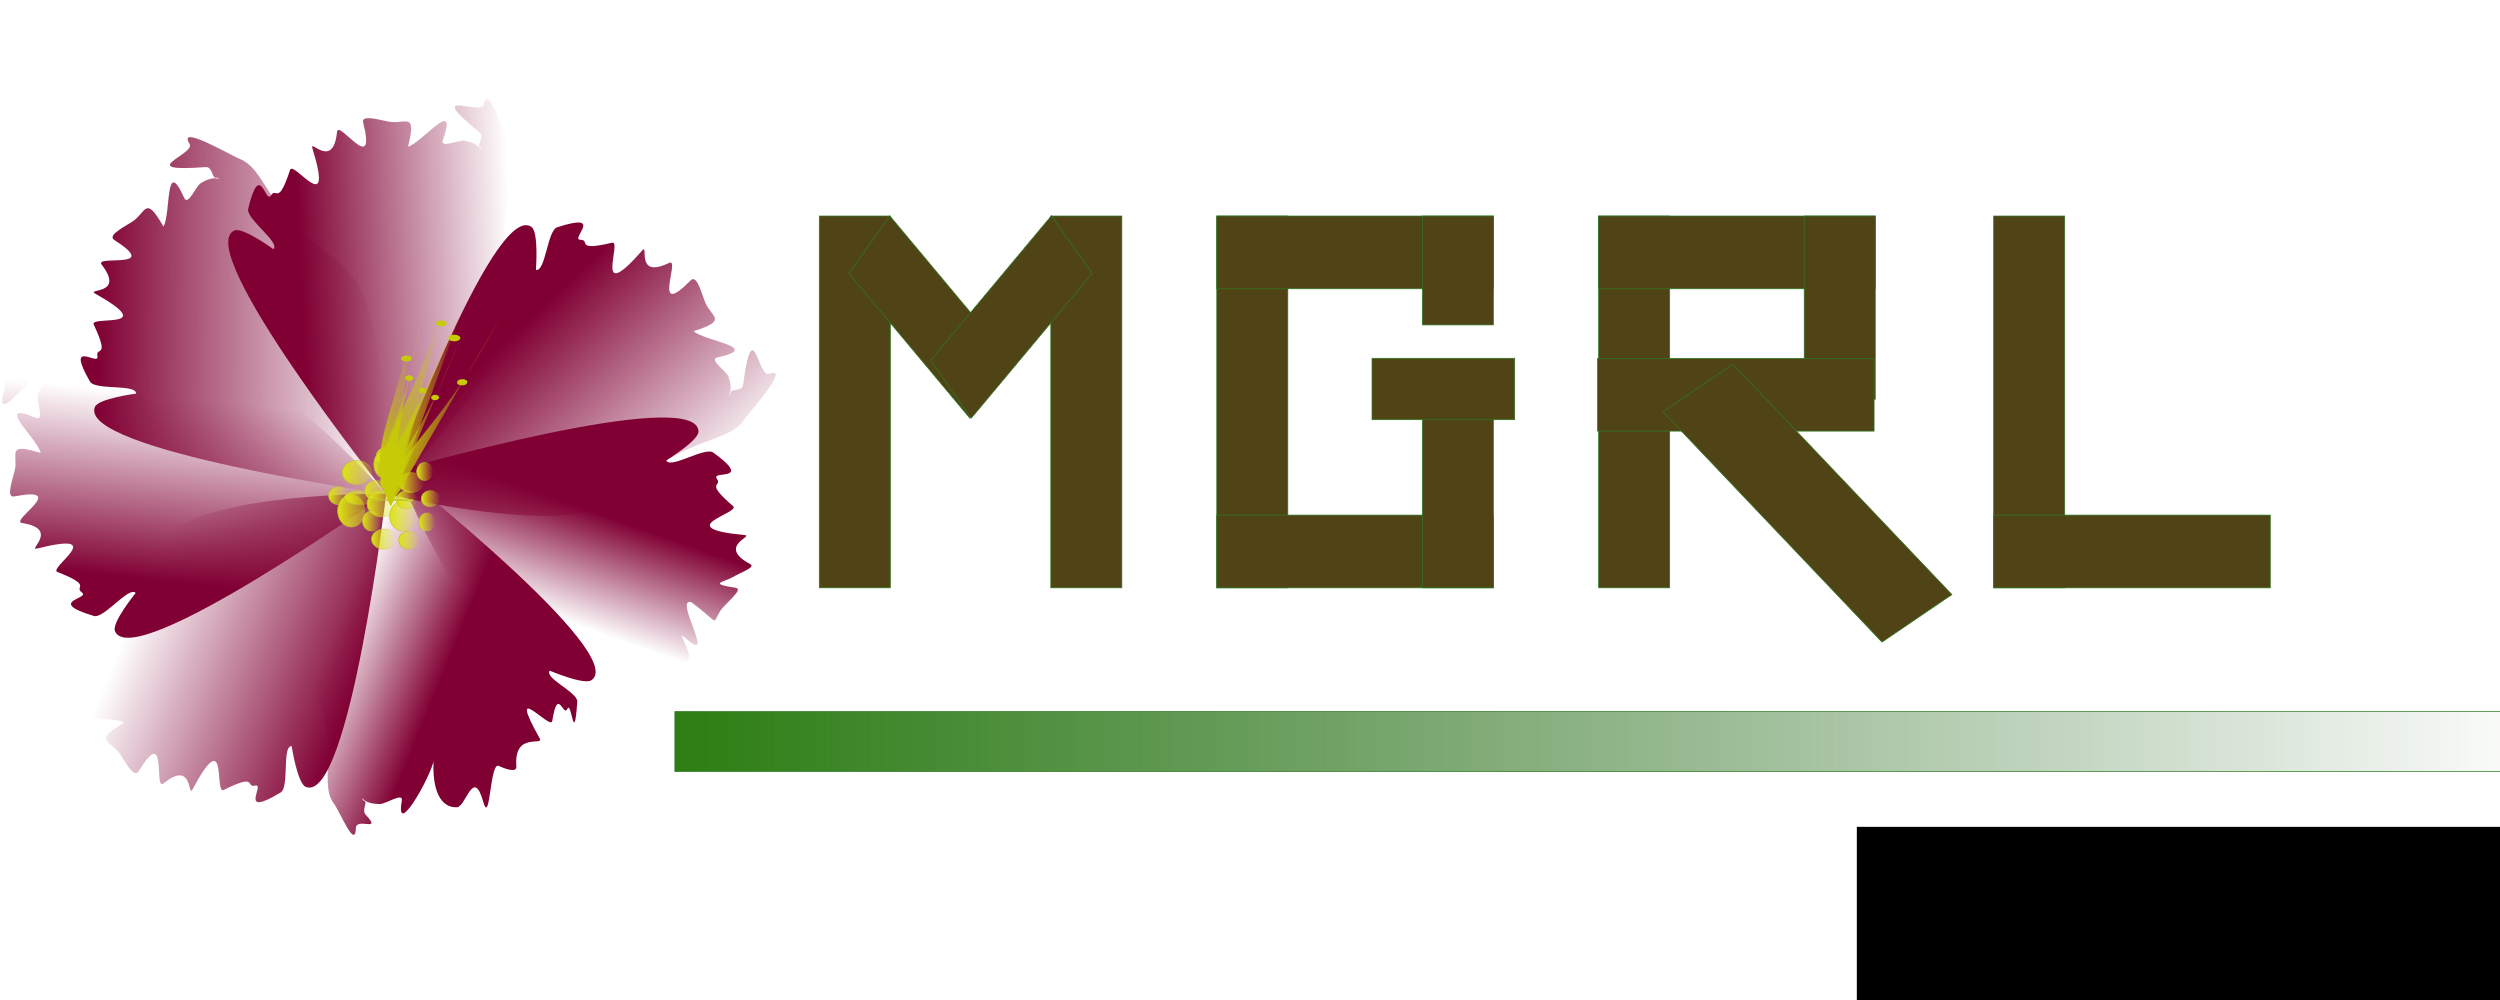 <?xml version="1.0" encoding="UTF-8" standalone="no"?>
<!-- Created with Inkscape (http://www.inkscape.org/) -->

<svg
   xmlns:osb="http://www.openswatchbook.org/uri/2009/osb"
   xmlns:dc="http://purl.org/dc/elements/1.1/"
   xmlns:cc="http://creativecommons.org/ns#"
   xmlns:rdf="http://www.w3.org/1999/02/22-rdf-syntax-ns#"
   xmlns:svg="http://www.w3.org/2000/svg"
   xmlns="http://www.w3.org/2000/svg"
   xmlns:xlink="http://www.w3.org/1999/xlink"
   xmlns:sodipodi="http://sodipodi.sourceforge.net/DTD/sodipodi-0.dtd"
   xmlns:inkscape="http://www.inkscape.org/namespaces/inkscape"
   version="1.1"
   id="svg3723"
   width="350"
   height="140"
   viewBox="0 0 350 140"
   sodipodi:docname="milogo.svg"
   inkscape:version="0.92.3 (2405546, 2018-03-11)">
  <defs
     id="defs3727">
    <inkscape:perspective
       sodipodi:type="inkscape:persp3d"
       inkscape:vp_x="0 : 400.5 : 1"
       inkscape:vp_y="0 : 1000 : 0"
       inkscape:vp_z="664 : 400.5 : 1"
       inkscape:persp3d-origin="332 : 267 : 1"
       id="perspective1500" />
    <linearGradient
       inkscape:collect="always"
       id="linearGradient7603">
      <stop
         style="stop-color:#2c7e13;stop-opacity:1"
         offset="0"
         id="stop7599" />
      <stop
         style="stop-color:#12560f;stop-opacity:0"
         offset="1"
         id="stop7601" />
    </linearGradient>
    <linearGradient
       inkscape:collect="always"
       id="linearGradient6805">
      <stop
         style="stop-color:#dce213;stop-opacity:1;"
         offset="0"
         id="stop6801" />
      <stop
         style="stop-color:#dce213;stop-opacity:0;"
         offset="1"
         id="stop6803" />
    </linearGradient>
    <linearGradient
       inkscape:collect="always"
       id="linearGradient6727">
      <stop
         style="stop-color:#bcbe33;stop-opacity:1;"
         offset="0"
         id="stop6723" />
      <stop
         style="stop-color:#bcbe33;stop-opacity:0;"
         offset="1"
         id="stop6725" />
    </linearGradient>
    <linearGradient
       id="linearGradient6565"
       osb:paint="solid">
      <stop
         style="stop-color:#8b8e1a;stop-opacity:1;"
         offset="0"
         id="stop6563" />
    </linearGradient>
    <linearGradient
       inkscape:collect="always"
       id="linearGradient6435">
      <stop
         style="stop-color:#c6cb06;stop-opacity:1;"
         offset="0"
         id="stop6431" />
      <stop
         style="stop-color:#c6cb06;stop-opacity:0;"
         offset="1"
         id="stop6433" />
    </linearGradient>
    <linearGradient
       inkscape:collect="always"
       id="linearGradient6405">
      <stop
         style="stop-color:#d7db25;stop-opacity:1;"
         offset="0"
         id="stop6401" />
      <stop
         style="stop-color:#d7db25;stop-opacity:0;"
         offset="1"
         id="stop6403" />
    </linearGradient>
    <linearGradient
       inkscape:collect="always"
       id="linearGradient6207">
      <stop
         style="stop-color:#800033;stop-opacity:1;"
         offset="0"
         id="stop6203" />
      <stop
         style="stop-color:#800033;stop-opacity:0;"
         offset="1"
         id="stop6205" />
    </linearGradient>
    <linearGradient
       inkscape:collect="always"
       id="linearGradient6199">
      <stop
         style="stop-color:#000000;stop-opacity:1;"
         offset="0"
         id="stop6195" />
      <stop
         style="stop-color:#000000;stop-opacity:0;"
         offset="1"
         id="stop6197" />
    </linearGradient>
    <linearGradient
       inkscape:collect="always"
       id="linearGradient6191">
      <stop
         style="stop-color:#800033;stop-opacity:1;"
         offset="0"
         id="stop6187" />
      <stop
         style="stop-color:#800033;stop-opacity:0;"
         offset="1"
         id="stop6189" />
    </linearGradient>
    <linearGradient
       inkscape:collect="always"
       id="linearGradient6183">
      <stop
         style="stop-color:#800033;stop-opacity:1;"
         offset="0"
         id="stop6179" />
      <stop
         style="stop-color:#800033;stop-opacity:0;"
         offset="1"
         id="stop6181" />
    </linearGradient>
    <linearGradient
       inkscape:collect="always"
       id="linearGradient6175">
      <stop
         style="stop-color:#800033;stop-opacity:1;"
         offset="0"
         id="stop6171" />
      <stop
         style="stop-color:#800033;stop-opacity:0;"
         offset="1"
         id="stop6173" />
    </linearGradient>
    <linearGradient
       inkscape:collect="always"
       id="linearGradient4716">
      <stop
         style="stop-color:#800033;stop-opacity:1;"
         offset="0"
         id="stop4712" />
      <stop
         style="stop-color:#800033;stop-opacity:0;"
         offset="1"
         id="stop4714" />
    </linearGradient>
    <filter
       inkscape:collect="always"
       style="color-interpolation-filters:sRGB"
       id="filter4708"
       x="-0.011"
       width="1.023"
       y="-0.013"
       height="1.026">
      <feGaussianBlur
         inkscape:collect="always"
         stdDeviation="0.231"
         id="feGaussianBlur4710" />
    </filter>
    <linearGradient
       inkscape:collect="always"
       xlink:href="#linearGradient4716"
       id="linearGradient4718"
       x1="187.237"
       y1="213.448"
       x2="242.864"
       y2="213.448"
       gradientUnits="userSpaceOnUse" />
    <linearGradient
       inkscape:collect="always"
       xlink:href="#linearGradient4716"
       id="linearGradient6169"
       x1="189.211"
       y1="213.448"
       x2="242.252"
       y2="213.448"
       gradientUnits="userSpaceOnUse" />
    <linearGradient
       inkscape:collect="always"
       xlink:href="#linearGradient6175"
       id="linearGradient6177"
       x1="243.789"
       y1="225.453"
       x2="293.406"
       y2="225.453"
       gradientUnits="userSpaceOnUse" />
    <linearGradient
       inkscape:collect="always"
       xlink:href="#linearGradient6183"
       id="linearGradient6185"
       x1="254.492"
       y1="196.657"
       x2="278.997"
       y2="221.857"
       gradientUnits="userSpaceOnUse" />
    <linearGradient
       inkscape:collect="always"
       xlink:href="#linearGradient6191"
       id="linearGradient6193"
       x1="230.342"
       y1="187.078"
       x2="260.014"
       y2="185.878"
       gradientUnits="userSpaceOnUse" />
    <linearGradient
       inkscape:collect="always"
       xlink:href="#linearGradient6199"
       id="linearGradient6201"
       x1="187.85"
       y1="213.448"
       x2="242.252"
       y2="213.448"
       gradientUnits="userSpaceOnUse" />
    <linearGradient
       inkscape:collect="always"
       xlink:href="#linearGradient6207"
       id="linearGradient6209"
       x1="199.49"
       y1="188.538"
       x2="242.294"
       y2="188.538"
       gradientUnits="userSpaceOnUse" />
    <linearGradient
       inkscape:collect="always"
       xlink:href="#linearGradient6207"
       id="linearGradient6211"
       gradientUnits="userSpaceOnUse"
       x1="187.85"
       y1="213.448"
       x2="242.252"
       y2="213.448" />
    <linearGradient
       inkscape:collect="always"
       xlink:href="#linearGradient6207"
       id="linearGradient6213"
       gradientUnits="userSpaceOnUse"
       x1="187.85"
       y1="213.448"
       x2="242.252"
       y2="213.448"
       gradientTransform="matrix(1,0,0,1,3.627e-4,-0.003)" />
    <linearGradient
       inkscape:collect="always"
       xlink:href="#linearGradient6175"
       id="linearGradient6240"
       gradientUnits="userSpaceOnUse"
       x1="271.093"
       y1="215.888"
       x2="265.807"
       y2="230.853" />
    <linearGradient
       inkscape:collect="always"
       xlink:href="#linearGradient4716"
       id="linearGradient6242"
       gradientUnits="userSpaceOnUse"
       x1="223.699"
       y1="221.735"
       x2="232.944"
       y2="207.9" />
    <linearGradient
       inkscape:collect="always"
       xlink:href="#linearGradient4716"
       id="linearGradient6244"
       gradientUnits="userSpaceOnUse"
       x1="189.211"
       y1="213.448"
       x2="242.252"
       y2="213.448" />
    <linearGradient
       inkscape:collect="always"
       xlink:href="#linearGradient4716"
       id="linearGradient6246"
       gradientUnits="userSpaceOnUse"
       x1="216.135"
       y1="230.186"
       x2="204.718"
       y2="199.009" />
    <linearGradient
       inkscape:collect="always"
       xlink:href="#linearGradient6207"
       id="linearGradient6323"
       gradientUnits="userSpaceOnUse"
       gradientTransform="matrix(1,0,0,1,3.627e-4,-0.003)"
       x1="213.349"
       y1="226.048"
       x2="216.152"
       y2="200.249" />
    <linearGradient
       inkscape:collect="always"
       xlink:href="#linearGradient6207"
       id="linearGradient6325"
       gradientUnits="userSpaceOnUse"
       x1="201.89"
       y1="188.238"
       x2="242.294"
       y2="188.538" />
    <linearGradient
       inkscape:collect="always"
       xlink:href="#linearGradient6405"
       id="linearGradient6407"
       x1="125.628"
       y1="200.946"
       x2="134.544"
       y2="200.946"
       gradientUnits="userSpaceOnUse" />
    <linearGradient
       inkscape:collect="always"
       xlink:href="#linearGradient6435"
       id="linearGradient6437"
       x1="210.259"
       y1="215.779"
       x2="219.227"
       y2="215.779"
       gradientUnits="userSpaceOnUse" />
    <linearGradient
       inkscape:collect="always"
       xlink:href="#linearGradient6727"
       id="linearGradient6729"
       x1="225.837"
       y1="218.5"
       x2="227.757"
       y2="218.5"
       gradientUnits="userSpaceOnUse"
       gradientTransform="matrix(1.491,0,0,1.333,-110.808,-74.578)" />
    <linearGradient
       inkscape:collect="always"
       xlink:href="#linearGradient6727"
       id="linearGradient6731"
       x1="234.323"
       y1="221.257"
       x2="235.817"
       y2="221.257"
       gradientUnits="userSpaceOnUse"
       gradientTransform="matrix(1.491,0,0,1.333,-110.808,-74.578)" />
    <linearGradient
       inkscape:collect="always"
       xlink:href="#linearGradient6727"
       id="linearGradient6733"
       x1="232.413"
       y1="223.166"
       x2="234.333"
       y2="223.166"
       gradientUnits="userSpaceOnUse"
       gradientTransform="matrix(1.491,0,0,1.333,-110.808,-74.578)" />
    <linearGradient
       inkscape:collect="always"
       xlink:href="#linearGradient6727"
       id="linearGradient6735"
       x1="234.535"
       y1="218.818"
       x2="236.242"
       y2="218.818"
       gradientUnits="userSpaceOnUse"
       gradientTransform="matrix(1.491,0,0,1.333,-110.808,-74.578)" />
    <linearGradient
       inkscape:collect="always"
       xlink:href="#linearGradient6727"
       id="linearGradient6737"
       x1="234.11"
       y1="215.954"
       x2="235.605"
       y2="215.954"
       gradientUnits="userSpaceOnUse"
       gradientTransform="matrix(1.491,0,0,1.333,-110.808,-74.578)" />
    <linearGradient
       inkscape:collect="always"
       xlink:href="#linearGradient6727"
       id="linearGradient6739"
       x1="230.08"
       y1="215.212"
       x2="232.211"
       y2="215.212"
       gradientUnits="userSpaceOnUse"
       gradientTransform="matrix(1.491,0,0,1.333,-110.808,-74.578)" />
    <linearGradient
       inkscape:collect="always"
       xlink:href="#linearGradient6727"
       id="linearGradient6741"
       x1="229.231"
       y1="217.969"
       x2="231.363"
       y2="217.969"
       gradientUnits="userSpaceOnUse"
       gradientTransform="matrix(1.491,0,0,1.333,-110.808,-74.578)" />
    <linearGradient
       inkscape:collect="always"
       xlink:href="#linearGradient6727"
       id="linearGradient6743"
       x1="232.201"
       y1="218.924"
       x2="234.12"
       y2="218.924"
       gradientUnits="userSpaceOnUse"
       gradientTransform="matrix(1.491,0,0,1.333,-110.808,-74.578)" />
    <linearGradient
       inkscape:collect="always"
       xlink:href="#linearGradient6727"
       id="linearGradient6745"
       x1="229.019"
       y1="221.151"
       x2="230.726"
       y2="221.151"
       gradientUnits="userSpaceOnUse"
       gradientTransform="matrix(1.491,0,0,1.333,-110.808,-74.578)" />
    <linearGradient
       inkscape:collect="always"
       xlink:href="#linearGradient6727"
       id="linearGradient6747"
       x1="229.868"
       y1="223.06"
       x2="232.211"
       y2="223.06"
       gradientUnits="userSpaceOnUse"
       gradientTransform="matrix(1.491,0,0,1.333,-110.808,-74.578)" />
    <linearGradient
       inkscape:collect="always"
       xlink:href="#linearGradient6727"
       id="linearGradient6749"
       x1="230.292"
       y1="214.363"
       x2="232.848"
       y2="214.363"
       gradientUnits="userSpaceOnUse"
       gradientTransform="matrix(1.491,0,0,1.333,-110.808,-74.578)" />
    <linearGradient
       inkscape:collect="always"
       xlink:href="#linearGradient6727"
       id="linearGradient6751"
       x1="230.716"
       y1="217.015"
       x2="233.06"
       y2="217.015"
       gradientUnits="userSpaceOnUse"
       gradientTransform="matrix(1.491,0,0,1.333,-110.808,-74.578)" />
    <linearGradient
       inkscape:collect="always"
       xlink:href="#linearGradient6727"
       id="linearGradient6753"
       x1="232.413"
       y1="217.121"
       x2="234.757"
       y2="217.121"
       gradientUnits="userSpaceOnUse"
       gradientTransform="matrix(1.491,0,0,1.333,-110.808,-74.578)" />
    <linearGradient
       inkscape:collect="always"
       xlink:href="#linearGradient6727"
       id="linearGradient6755"
       x1="227.322"
       y1="218.712"
       x2="230.09"
       y2="218.712"
       gradientUnits="userSpaceOnUse"
       gradientTransform="matrix(1.491,0,0,1.333,-110.808,-74.578)" />
    <linearGradient
       inkscape:collect="always"
       xlink:href="#linearGradient6727"
       id="linearGradient6757"
       x1="227.11"
       y1="216.06"
       x2="230.421"
       y2="216.1"
       gradientUnits="userSpaceOnUse"
       gradientTransform="matrix(1.491,0,0,1.333,-110.808,-74.578)" />
    <linearGradient
       inkscape:collect="always"
       xlink:href="#linearGradient6727"
       id="linearGradient6759"
       x1="229.444"
       y1="219.348"
       x2="232.211"
       y2="219.348"
       gradientUnits="userSpaceOnUse"
       gradientTransform="matrix(1.491,0,0,1.333,-110.808,-74.578)" />
    <linearGradient
       inkscape:collect="always"
       xlink:href="#linearGradient6727"
       id="linearGradient6761"
       x1="231.565"
       y1="220.621"
       x2="234.12"
       y2="220.621"
       gradientUnits="userSpaceOnUse"
       gradientTransform="matrix(1.491,0,0,1.333,-110.808,-74.578)" />
    <linearGradient
       inkscape:collect="always"
       xlink:href="#linearGradient6727"
       id="linearGradient6763"
       x1="226.686"
       y1="220.09"
       x2="230.912"
       y2="220.064"
       gradientUnits="userSpaceOnUse"
       gradientTransform="matrix(1.491,0,0,1.333,-110.808,-74.578)" />
    <linearGradient
       inkscape:collect="always"
       xlink:href="#linearGradient6805"
       id="linearGradient6807"
       x1="225.837"
       y1="218.5"
       x2="227.757"
       y2="218.5"
       gradientUnits="userSpaceOnUse"
       gradientTransform="matrix(1.491,0,0,1.333,-110.808,-74.578)" />
    <linearGradient
       inkscape:collect="always"
       xlink:href="#linearGradient6805"
       id="linearGradient6809"
       x1="234.323"
       y1="221.257"
       x2="235.817"
       y2="221.257"
       gradientUnits="userSpaceOnUse"
       gradientTransform="matrix(1.491,0,0,1.333,-110.808,-74.578)" />
    <linearGradient
       inkscape:collect="always"
       xlink:href="#linearGradient6805"
       id="linearGradient6811"
       x1="232.413"
       y1="223.166"
       x2="234.333"
       y2="223.166"
       gradientUnits="userSpaceOnUse"
       gradientTransform="matrix(1.491,0,0,1.333,-110.808,-74.578)" />
    <linearGradient
       inkscape:collect="always"
       xlink:href="#linearGradient6805"
       id="linearGradient6813"
       x1="234.535"
       y1="218.818"
       x2="236.242"
       y2="218.818"
       gradientUnits="userSpaceOnUse"
       gradientTransform="matrix(1.491,0,0,1.333,-110.808,-74.578)" />
    <linearGradient
       inkscape:collect="always"
       xlink:href="#linearGradient6805"
       id="linearGradient6815"
       x1="234.11"
       y1="215.954"
       x2="235.605"
       y2="215.954"
       gradientUnits="userSpaceOnUse"
       gradientTransform="matrix(1.491,0,0,1.333,-110.808,-74.578)" />
    <linearGradient
       inkscape:collect="always"
       xlink:href="#linearGradient6805"
       id="linearGradient6817"
       x1="230.08"
       y1="215.212"
       x2="232.211"
       y2="215.212"
       gradientUnits="userSpaceOnUse"
       gradientTransform="matrix(1.491,0,0,1.333,-110.808,-74.578)" />
    <linearGradient
       inkscape:collect="always"
       xlink:href="#linearGradient6805"
       id="linearGradient6819"
       x1="229.231"
       y1="217.969"
       x2="231.363"
       y2="217.969"
       gradientUnits="userSpaceOnUse"
       gradientTransform="matrix(1.491,0,0,1.333,-110.808,-74.578)" />
    <linearGradient
       inkscape:collect="always"
       xlink:href="#linearGradient6805"
       id="linearGradient6821"
       x1="232.201"
       y1="218.924"
       x2="234.12"
       y2="218.924"
       gradientUnits="userSpaceOnUse"
       gradientTransform="matrix(1.491,0,0,1.333,-110.808,-74.578)" />
    <linearGradient
       inkscape:collect="always"
       xlink:href="#linearGradient6805"
       id="linearGradient6823"
       x1="229.019"
       y1="221.151"
       x2="230.726"
       y2="221.151"
       gradientUnits="userSpaceOnUse"
       gradientTransform="matrix(1.491,0,0,1.333,-110.808,-74.578)" />
    <linearGradient
       inkscape:collect="always"
       xlink:href="#linearGradient6805"
       id="linearGradient6825"
       x1="229.868"
       y1="223.06"
       x2="232.211"
       y2="223.06"
       gradientUnits="userSpaceOnUse"
       gradientTransform="matrix(1.491,0,0,1.333,-110.808,-74.578)" />
    <linearGradient
       inkscape:collect="always"
       xlink:href="#linearGradient6805"
       id="linearGradient6827"
       x1="230.292"
       y1="214.363"
       x2="232.848"
       y2="214.363"
       gradientUnits="userSpaceOnUse"
       gradientTransform="matrix(1.491,0,0,1.333,-110.808,-74.578)" />
    <linearGradient
       inkscape:collect="always"
       xlink:href="#linearGradient6805"
       id="linearGradient6829"
       x1="230.716"
       y1="217.015"
       x2="233.06"
       y2="217.015"
       gradientUnits="userSpaceOnUse"
       gradientTransform="matrix(1.491,0,0,1.333,-110.808,-74.578)" />
    <linearGradient
       inkscape:collect="always"
       xlink:href="#linearGradient6805"
       id="linearGradient6831"
       x1="232.413"
       y1="217.121"
       x2="234.757"
       y2="217.121"
       gradientUnits="userSpaceOnUse"
       gradientTransform="matrix(1.491,0,0,1.333,-110.808,-74.578)" />
    <linearGradient
       inkscape:collect="always"
       xlink:href="#linearGradient6805"
       id="linearGradient6833"
       x1="227.322"
       y1="218.712"
       x2="230.09"
       y2="218.712"
       gradientUnits="userSpaceOnUse"
       gradientTransform="matrix(1.491,0,0,1.333,-110.808,-74.578)" />
    <linearGradient
       inkscape:collect="always"
       xlink:href="#linearGradient6805"
       id="linearGradient6835"
       x1="227.11"
       y1="216.06"
       x2="230.421"
       y2="216.1"
       gradientUnits="userSpaceOnUse"
       gradientTransform="matrix(1.491,0,0,1.333,-110.808,-74.578)" />
    <linearGradient
       inkscape:collect="always"
       xlink:href="#linearGradient6805"
       id="linearGradient6837"
       x1="229.444"
       y1="219.348"
       x2="232.211"
       y2="219.348"
       gradientUnits="userSpaceOnUse"
       gradientTransform="matrix(1.491,0,0,1.333,-110.808,-74.578)" />
    <linearGradient
       inkscape:collect="always"
       xlink:href="#linearGradient6805"
       id="linearGradient6839"
       x1="231.565"
       y1="220.621"
       x2="234.12"
       y2="220.621"
       gradientUnits="userSpaceOnUse"
       gradientTransform="matrix(1.491,0,0,1.333,-110.808,-74.578)" />
    <linearGradient
       inkscape:collect="always"
       xlink:href="#linearGradient6805"
       id="linearGradient6841"
       x1="226.686"
       y1="220.09"
       x2="230.912"
       y2="220.064"
       gradientUnits="userSpaceOnUse"
       gradientTransform="matrix(1.491,0,0,1.333,-110.808,-74.578)" />
    <linearGradient
       inkscape:collect="always"
       xlink:href="#linearGradient6805"
       id="linearGradient6866"
       gradientUnits="userSpaceOnUse"
       gradientTransform="matrix(1.491,0,0,1.333,-110.808,-74.578)"
       x1="227.11"
       y1="216.06"
       x2="230.421"
       y2="216.1" />
    <linearGradient
       inkscape:collect="always"
       xlink:href="#linearGradient6727"
       id="linearGradient6868"
       gradientUnits="userSpaceOnUse"
       gradientTransform="matrix(1.491,0,0,1.333,-110.808,-74.578)"
       x1="227.11"
       y1="216.06"
       x2="230.421"
       y2="216.1" />
    <linearGradient
       inkscape:collect="always"
       xlink:href="#linearGradient6405"
       id="linearGradient6870"
       gradientUnits="userSpaceOnUse"
       x1="125.628"
       y1="200.946"
       x2="134.544"
       y2="200.946" />
    <linearGradient
       inkscape:collect="always"
       xlink:href="#linearGradient6435"
       id="linearGradient6937"
       gradientUnits="userSpaceOnUse"
       x1="210.259"
       y1="215.779"
       x2="219.227"
       y2="215.779"
       gradientTransform="rotate(9.35,211.437,242.221)" />
    <linearGradient
       inkscape:collect="always"
       xlink:href="#linearGradient6435"
       id="linearGradient6978"
       gradientUnits="userSpaceOnUse"
       x1="210.259"
       y1="215.779"
       x2="217.71"
       y2="215.707"
       gradientTransform="rotate(17.501,211.437,242.221)" />
    <linearGradient
       inkscape:collect="always"
       xlink:href="#linearGradient6435"
       id="linearGradient7023"
       gradientUnits="userSpaceOnUse"
       x1="210.259"
       y1="215.779"
       x2="219.227"
       y2="215.779" />
    <linearGradient
       inkscape:collect="always"
       xlink:href="#linearGradient6405"
       id="linearGradient7025"
       gradientUnits="userSpaceOnUse"
       x1="125.628"
       y1="200.946"
       x2="134.544"
       y2="200.946" />
    <linearGradient
       inkscape:collect="always"
       xlink:href="#linearGradient6405"
       id="linearGradient7031"
       gradientUnits="userSpaceOnUse"
       x1="125.628"
       y1="200.946"
       x2="134.544"
       y2="200.946" />
    <linearGradient
       inkscape:collect="always"
       xlink:href="#linearGradient6435"
       id="linearGradient7074"
       gradientUnits="userSpaceOnUse"
       gradientTransform="rotate(9.35,211.437,242.221)"
       x1="210.259"
       y1="215.779"
       x2="219.227"
       y2="215.779" />
    <linearGradient
       inkscape:collect="always"
       xlink:href="#linearGradient6405"
       id="linearGradient7076"
       gradientUnits="userSpaceOnUse"
       x1="125.628"
       y1="200.946"
       x2="134.544"
       y2="200.946" />
    <linearGradient
       inkscape:collect="always"
       xlink:href="#linearGradient6435"
       id="linearGradient7115"
       gradientUnits="userSpaceOnUse"
       gradientTransform="rotate(9.35,211.437,242.221)"
       x1="210.259"
       y1="215.779"
       x2="219.227"
       y2="215.779" />
    <linearGradient
       inkscape:collect="always"
       xlink:href="#linearGradient6405"
       id="linearGradient7117"
       gradientUnits="userSpaceOnUse"
       x1="125.628"
       y1="200.946"
       x2="134.544"
       y2="200.946" />
    <linearGradient
       inkscape:collect="always"
       xlink:href="#linearGradient6435"
       id="linearGradient7156"
       gradientUnits="userSpaceOnUse"
       gradientTransform="rotate(9.35,211.437,242.221)"
       x1="210.259"
       y1="215.779"
       x2="219.227"
       y2="215.779" />
    <linearGradient
       inkscape:collect="always"
       xlink:href="#linearGradient6405"
       id="linearGradient7158"
       gradientUnits="userSpaceOnUse"
       x1="125.628"
       y1="200.946"
       x2="134.544"
       y2="200.946" />
    <linearGradient
       inkscape:collect="always"
       xlink:href="#linearGradient6435"
       id="linearGradient7204"
       gradientUnits="userSpaceOnUse"
       x1="210.259"
       y1="215.779"
       x2="219.227"
       y2="215.779" />
    <linearGradient
       inkscape:collect="always"
       xlink:href="#linearGradient6405"
       id="linearGradient7206"
       gradientUnits="userSpaceOnUse"
       x1="125.628"
       y1="200.946"
       x2="134.544"
       y2="200.946" />
    <linearGradient
       inkscape:collect="always"
       xlink:href="#linearGradient6405"
       id="linearGradient7208"
       gradientUnits="userSpaceOnUse"
       x1="125.628"
       y1="200.946"
       x2="134.544"
       y2="200.946" />
    <linearGradient
       inkscape:collect="always"
       xlink:href="#linearGradient6435"
       id="linearGradient7210"
       gradientUnits="userSpaceOnUse"
       gradientTransform="rotate(9.35,211.437,242.221)"
       x1="210.259"
       y1="215.779"
       x2="219.227"
       y2="215.779" />
    <linearGradient
       inkscape:collect="always"
       xlink:href="#linearGradient6405"
       id="linearGradient7212"
       gradientUnits="userSpaceOnUse"
       x1="125.628"
       y1="200.946"
       x2="134.544"
       y2="200.946" />
    <linearGradient
       inkscape:collect="always"
       xlink:href="#linearGradient6405"
       id="linearGradient7214"
       gradientUnits="userSpaceOnUse"
       x1="125.628"
       y1="200.946"
       x2="134.544"
       y2="200.946" />
    <linearGradient
       inkscape:collect="always"
       xlink:href="#linearGradient6191"
       id="linearGradient7306"
       gradientUnits="userSpaceOnUse"
       x1="230.342"
       y1="187.078"
       x2="260.014"
       y2="185.878" />
    <linearGradient
       inkscape:collect="always"
       xlink:href="#linearGradient6405"
       id="linearGradient7308"
       gradientUnits="userSpaceOnUse"
       x1="125.628"
       y1="200.946"
       x2="134.544"
       y2="200.946" />
    <linearGradient
       inkscape:collect="always"
       xlink:href="#linearGradient6405"
       id="linearGradient7310"
       gradientUnits="userSpaceOnUse"
       x1="125.628"
       y1="200.946"
       x2="134.544"
       y2="200.946" />
    <linearGradient
       inkscape:collect="always"
       xlink:href="#linearGradient7603"
       id="linearGradient7613"
       x1="42.596"
       y1="163.485"
       x2="305.492"
       y2="163.485"
       gradientUnits="userSpaceOnUse"
       gradientTransform="translate(-16.122,38.183)" />
    <linearGradient
       inkscape:collect="always"
       xlink:href="#linearGradient6405"
       id="linearGradient283"
       gradientUnits="userSpaceOnUse"
       x1="125.628"
       y1="200.946"
       x2="134.544"
       y2="200.946" />
  </defs>
  <sodipodi:namedview
     pagecolor="#ffffff"
     bordercolor="#666666"
     borderopacity="1"
     objecttolerance="10"
     gridtolerance="10"
     guidetolerance="10"
     inkscape:pageopacity="0"
     inkscape:pageshadow="2"
     inkscape:window-width="1366"
     inkscape:window-height="705"
     id="namedview3725"
     showgrid="false"
     showguides="false"
     inkscape:lockguides="false"
     inkscape:zoom="0.2946317"
     inkscape:cx="351.34985"
     inkscape:cy="692.45105"
     inkscape:window-x="-8"
     inkscape:window-y="-8"
     inkscape:window-maximized="1"
     inkscape:current-layer="svg3723" />
  <g
     id="g3740"
     style="fill:url(#linearGradient6201);fill-opacity:1;stroke:none"
     transform="translate(6.364,-668)" />
  <g
     id="g6363"
     transform="translate(109.958,-2.451)"
     style="fill:url(#linearGradient6407);fill-opacity:1;stroke:none;paint-order:stroke fill markers">
    <flowRoot
       xml:space="preserve"
       id="flowRoot7234"
       style="font-style:normal;font-weight:normal;font-size:40px;line-height:1.25;font-family:sans-serif;letter-spacing:0px;word-spacing:0px;fill:#000000;fill-opacity:1;stroke:none"><flowRegion
         id="flowRegion7236"><rect
           id="rect7238"
           width="142.798"
           height="159.598"
           x="149.998"
           y="118.209" /></flowRegion><flowPara
         id="flowPara7240" /></flowRoot>    <g
       id="g281"
       style="fill:url(#linearGradient283)"
       transform="translate(-41.999,-95.399)">
      <g
         transform="translate(-142.798,-59.999)"
         style="fill:url(#linearGradient7310)"
         id="g7304">
        <path
           sodipodi:nodetypes="assssssssssscssssssssssca"
           inkscape:connector-curvature="0"
           id="path3742"
           d="m 219.872,195.158 c -3.708,-1.337 -8.697,0.007 -11.826,-0.063 -3.129,-0.07 -5.621,-0.746 -7.69,-1.263 -2.068,-0.517 -3.712,-0.875 -5.144,-0.308 -1.432,0.567 -9.864,2.483 -6.629,3.331 1.648,0.432 -3.094,8.452 3.875,0.806 0.653,-0.716 1.746,0.546 2.042,0.111 0.24,-0.353 0.623,-0.108 0.667,-0.157 0.044,-0.05 -0.065,-0.072 -0.251,0.002 -0.186,0.075 -0.448,0.248 -0.711,0.59 -0.263,0.342 -0.526,0.853 -0.714,1.605 -0.188,0.752 0.948,3.545 -0.259,3.048 -6.111,-2.514 0.233,2.92 0.654,4.919 -4.875,-1.491 -3.159,0.146 -3.606,2.333 -0.254,1.243 -1.34,3.997 -0.095,3.758 3.908,-0.751 3.724,0.109 2.793,1.194 -0.931,1.084 -2.61,2.392 -1.693,2.534 5.304,0.822 0.707,3.914 2.086,3.57 10.276,-2.563 1.484,2.746 2.863,3.284 5.091,1.987 2.216,1.997 3.432,2.87 1.215,0.874 -5.146,1.233 1.67,3.284 1.402,0.422 4.927,-4.249 5.85,-3.219 0,0 -3.359,4.133 -2.905,5.318 2.345,6.122 37.971,-19.198 37.971,-19.198 0,0 -13.305,-15.077 -22.38,-18.349 z"
           style="fill:url(#linearGradient6323);fill-opacity:1;stroke:none;stroke-width:1px;stroke-linecap:butt;stroke-linejoin:miter;stroke-opacity:1"
           clip-path="none"
           transform="translate(-113.352,13.477)" />
        <path
           style="fill:url(#linearGradient6325);fill-opacity:1;stroke:none;stroke-width:1px;stroke-linecap:butt;stroke-linejoin:miter;stroke-opacity:1"
           d="m 238.618,184.797 c -1.773,-3.521 -6.32,-5.975 -8.544,-8.177 -2.224,-2.202 -3.569,-4.407 -4.715,-6.204 -1.146,-1.798 -2.094,-3.188 -3.523,-3.761 -1.429,-0.573 -8.869,-4.98 -7.104,-2.139 0.899,1.447 -8.058,4.01 2.259,3.25 0.967,-0.071 0.893,1.597 1.407,1.484 0.417,-0.091 0.526,0.35 0.592,0.344 0.066,-0.006 0.002,-0.098 -0.184,-0.171 -0.187,-0.073 -0.496,-0.128 -0.922,-0.061 -0.426,0.068 -0.969,0.258 -1.622,0.675 -0.653,0.417 -1.749,3.226 -2.284,2.035 -2.709,-6.028 -1.838,2.281 -2.907,4.021 -2.514,-4.434 -2.394,-2.066 -4.223,-0.785 -1.039,0.728 -3.721,1.981 -2.653,2.663 3.354,2.141 2.629,2.64 1.207,2.787 -1.422,0.147 -3.54,-0.058 -2.971,0.676 3.286,4.244 -2.178,3.328 -0.94,4.026 9.224,5.205 -0.81,3.014 -0.179,4.353 2.33,4.944 0.236,2.974 0.518,4.444 0.281,1.47 -4.584,-2.643 -1.045,3.532 0.728,1.27 6.5,0.302 6.461,1.685 0,0 -5.281,0.691 -5.766,1.864 -2.506,6.058 40.771,12.168 40.771,12.168 0,0 0.706,-20.096 -3.634,-28.711 z"
           id="path3742-0"
           inkscape:connector-curvature="0"
           sodipodi:nodetypes="assssssssssscssssssssssca"
           clip-path="none"
           transform="translate(-113.352,13.477)" />
        <path
           sodipodi:nodetypes="assssssssssscssssssssssca"
           inkscape:connector-curvature="0"
           id="path3738-2"
           d="m 259.347,190.156 c 1.132,-3.776 -0.484,-8.684 -0.585,-11.812 -0.102,-3.128 0.437,-5.654 0.84,-7.747 0.403,-2.093 0.67,-3.755 0.026,-5.153 -0.644,-1.399 -3.019,-9.713 -3.689,-6.437 -0.341,1.669 -8.609,-2.626 -0.593,3.914 0.751,0.613 -0.449,1.774 0.001,2.045 0.366,0.221 0.142,0.616 0.194,0.657 0.052,0.041 0.069,-0.069 -0.016,-0.251 -0.085,-0.181 -0.272,-0.434 -0.628,-0.678 -0.356,-0.244 -0.881,-0.479 -1.642,-0.625 -0.761,-0.146 -3.487,1.141 -3.058,-0.091 2.176,-6.24 -2.903,0.393 -4.876,0.923 1.222,-4.949 -0.319,-3.147 -2.528,-3.473 -1.256,-0.185 -4.065,-1.118 -3.757,0.111 0.965,3.861 0.095,3.724 -1.039,2.854 -1.134,-0.87 -2.531,-2.475 -2.623,-1.551 -0.53,5.341 -3.869,0.92 -3.45,2.279 3.122,10.12 -2.66,1.632 -3.122,3.039 -1.705,5.192 -1.872,2.322 -2.678,3.584 -0.806,1.261 -1.513,-5.071 -3.187,1.847 -0.344,1.423 4.513,4.687 3.535,5.665 0,0 -4.31,-3.128 -5.469,-2.61 -5.984,2.677 21.25,36.862 21.25,36.862 0,0 14.325,-14.111 17.095,-23.352 z"
           style="fill:url(#linearGradient7306);fill-opacity:1;stroke:none;stroke-width:1px;stroke-linecap:butt;stroke-linejoin:miter;stroke-opacity:1"
           clip-path="none"
           transform="translate(-113.352,13.477)" />
        <path
           sodipodi:nodetypes="assssssssssscssssssssssca"
           inkscape:connector-curvature="0"
           id="path3738-0"
           d="m 271.093,215.888 c 3.811,-1.007 7.152,-4.948 9.767,-6.669 2.614,-1.721 5.049,-2.581 7.045,-3.331 1.996,-0.75 3.552,-1.39 4.408,-2.67 0.856,-1.28 6.706,-7.648 3.562,-6.508 -1.602,0.581 -2.258,-8.713 -3.647,1.539 -0.13,0.961 -1.747,0.543 -1.743,1.069 0.003,0.427 -0.451,0.442 -0.459,0.508 -0.008,0.066 0.095,0.022 0.206,-0.144 0.11,-0.167 0.228,-0.459 0.25,-0.89 0.022,-0.431 -0.052,-1.001 -0.325,-1.726 -0.273,-0.725 -2.794,-2.378 -1.519,-2.655 6.457,-1.404 -1.851,-2.27 -3.334,-3.676 4.858,-1.543 2.517,-1.915 1.641,-3.969 -0.498,-1.168 -1.169,-4.05 -2.057,-3.146 -2.789,2.839 -3.126,2.026 -2.976,0.605 0.15,-1.421 0.789,-3.452 -0.047,-3.047 -4.832,2.338 -2.806,-2.819 -3.745,-1.752 -6.999,7.949 -2.781,-1.416 -4.222,-1.075 -5.319,1.258 -2.958,-0.384 -4.455,-0.412 -1.497,-0.028 3.534,-3.939 -3.24,-1.753 -1.393,0.449 -1.64,6.297 -2.985,5.973 0,0 0.416,-5.309 -0.631,-6.027 -5.409,-3.704 -20.335,37.375 -20.335,37.375 0,0 19.516,4.845 28.842,2.381 z"
           style="fill:url(#linearGradient6185);fill-opacity:1;stroke:none;stroke-width:1px;stroke-linecap:butt;stroke-linejoin:miter;stroke-opacity:1"
           clip-path="none"
           transform="translate(-113.352,13.477)" />
        <path
           style="fill:url(#linearGradient6240);fill-opacity:1;stroke:none;stroke-width:1px;stroke-linecap:butt;stroke-linejoin:miter;stroke-opacity:1"
           d="m 258.795,235.004 c 3.053,2.494 8.205,2.885 11.132,3.991 2.928,1.106 0.704,2.572 2.482,3.748 1.779,1.175 5.316,0.011 5.349,1.551 0.166,7.833 2.927,1.282 4.333,0.06 0.607,-0.528 -2.105,-2.523 -2.533,-4.237 -0.424,-1.698 -0.025,-3.678 1.718,-3.781 0.968,-0.057 1.8,2.132 2.315,2.238 1.089,0.224 -0.842,-0.159 0.219,-0.186 0,0 -0.112,-0.547 0.087,-0.556 0.2,-0.009 -0.145,0.28 -0.145,0.28 -0.574,0.462 0.443,-0.93 0.869,-1.577 0.427,-0.647 -1.665,-3.883 -0.693,-3.014 4.928,4.403 -1.499,-5.456 1.018,-4.857 4.102,3.027 2.878,3.238 4.027,1.323 0.653,-1.088 3.455,-3.137 2.201,-3.325 -3.935,-0.591 -1.638,-0.779 -0.399,-1.492 1.239,-0.713 3.257,-1.388 2.439,-1.827 -4.729,-2.539 0.635,-3.926 -0.781,-4.06 -10.544,-1 -0.487,-3.083 -1.608,-4.049 -4.141,-3.567 -1.426,-2.62 -2.282,-3.848 -0.856,-1.228 5.263,0.548 -0.483,-3.652 -1.182,-0.864 -6.06,2.369 -6.588,1.091 0,0 4.542,-2.78 4.508,-4.049 -0.176,-6.553 -42.194,5.481 -42.194,5.481 0,0 7.535,18.643 15.006,24.746 z"
           id="path3742-05"
           inkscape:connector-curvature="0"
           sodipodi:nodetypes="csssssssssssscsssssssssscac"
           clip-path="none"
           transform="translate(-113.352,13.477)" />
        <g
           transform="matrix(-0.225,-0.892,0.972,-0.234,-22.607,489.763)"
           id="g3740-2-9"
           style="fill:url(#linearGradient6244);fill-opacity:1;stroke:none"
           clip-path="none">
          <path
             sodipodi:nodetypes="cssssssssssscsssssssssscac"
             inkscape:connector-curvature="0"
             id="path3742-05-2"
             d="m 219.872,195.159 c -3.708,-1.337 -8.697,0.007 -11.826,-0.063 -3.129,-0.07 -5.621,-0.746 -7.69,-1.263 -2.068,-0.517 -3.712,-0.875 -5.144,-0.308 -1.432,0.567 -7.652,1.303 -4.417,2.151 1.648,0.432 -1.672,3.488 1.591,1.806 0.887,-0.457 1.818,0.726 2.114,0.291 0.24,-0.353 0.623,-0.108 0.667,-0.157 0.044,-0.05 -0.065,-0.072 -0.251,0.002 -0.186,0.075 -0.448,0.248 -0.711,0.59 -0.263,0.342 -0.526,0.853 -0.714,1.605 -0.188,0.752 0.948,3.545 -0.259,3.048 -6.111,-2.514 3.996,6.028 5.291,5.828 -4.875,-1.491 -7.796,-0.763 -8.243,1.424 -0.254,1.243 5.402,3.617 -0.095,3.758 -3.998,0.102 5.66,2.249 4.729,3.333 -0.931,1.084 -1.619,2.239 -0.701,2.382 5.304,0.822 1.929,4.469 3.308,4.125 10.276,-2.563 0.734,1.754 2.113,2.292 5.091,1.987 0.059,1.607 1.274,2.481 1.215,0.874 -6.127,-0.467 0.689,1.583 1.402,0.422 4.667,-3.709 5.59,-2.679 0,0 -3.359,4.132 -2.905,5.318 2.345,6.122 37.971,-19.198 37.971,-19.198 0,0 -13.305,-15.077 -22.38,-18.349 z"
             style="fill:url(#linearGradient6242);fill-opacity:1;stroke:none;stroke-width:1px;stroke-linecap:butt;stroke-linejoin:miter;stroke-opacity:1" />
        </g>
        <g
           transform="rotate(-47.863,200.759,347.953)"
           id="g3740-2-7"
           style="fill:url(#linearGradient4718);fill-opacity:1;stroke:none;stroke-opacity:0.276;paint-order:stroke fill markers;filter:url(#filter4708)"
           clip-path="none">
          <path
             style="fill:url(#linearGradient6246);fill-opacity:1;stroke:none;stroke-width:1px;stroke-linecap:butt;stroke-linejoin:miter;stroke-opacity:0.276;paint-order:stroke fill markers"
             d="m 219.872,195.159 c -3.708,-1.337 -8.697,0.007 -11.826,-0.063 -3.129,-0.07 -5.621,-0.746 -7.69,-1.263 -2.068,-0.517 -3.712,-0.875 -5.144,-0.308 -1.432,0.567 -9.864,2.483 -6.629,3.331 1.648,0.432 -3.094,8.452 3.875,0.806 0.653,-0.716 1.746,0.546 2.042,0.111 0.24,-0.353 0.623,-0.108 0.667,-0.157 0.044,-0.05 -0.065,-0.072 -0.251,0.002 -0.186,0.075 -0.448,0.248 -0.711,0.59 -0.263,0.342 -0.526,0.853 -0.714,1.605 -0.188,0.752 0.948,3.545 -0.259,3.048 -6.111,-2.514 0.233,2.92 0.654,4.919 -4.875,-1.491 -3.159,0.146 -3.606,2.333 -0.254,1.243 -1.34,3.997 -0.095,3.758 3.908,-0.751 3.724,0.109 2.793,1.194 -0.931,1.084 -2.61,2.392 -1.693,2.534 5.304,0.822 0.707,3.914 2.086,3.57 10.276,-2.563 1.484,2.746 2.863,3.284 5.091,1.987 2.216,1.997 3.432,2.87 1.215,0.874 -5.146,1.233 1.67,3.284 1.402,0.422 4.927,-4.249 5.85,-3.219 0,0 -3.359,4.132 -2.905,5.318 2.345,6.122 37.971,-19.198 37.971,-19.198 0,0 -13.305,-15.077 -22.38,-18.349 z"
             id="path3738-0-0"
             inkscape:connector-curvature="0"
             sodipodi:nodetypes="assssssssssscssssssssssca" />
        </g>
        <path
           inkscape:connector-curvature="0"
           id="path6358"
           d="m 126.706,227.796 c 2.193,-0.812 2.193,-0.812 2.193,-0.812"
           style="fill:url(#linearGradient7308);fill-opacity:1;stroke:none;stroke-width:0.3;stroke-linecap:butt;stroke-linejoin:miter;stroke-miterlimit:4;stroke-dasharray:none;stroke-opacity:1;paint-order:stroke fill markers" />
        <g
           id="g6864"
           style="fill:url(#linearGradient6870);stroke-width:0.1;stroke-miterlimit:4;stroke-dasharray:none"
           transform="translate(-104.988,10.621)">
          <path
             d="m 230.902,218.749 a 1.897,2.262 0 0 1 -1.894,2.262 1.897,2.262 0 0 1 -1.9,-2.254 1.897,2.262 0 0 1 1.888,-2.269 1.897,2.262 0 0 1 1.906,2.247 l -1.897,0.015 z"
             sodipodi:end="6.2767199"
             sodipodi:start="0"
             sodipodi:ry="2.2617323"
             sodipodi:rx="1.8972561"
             sodipodi:cy="218.74931"
             sodipodi:cx="229.00446"
             sodipodi:type="arc"
             id="path6443"
             style="fill:url(#linearGradient6841);fill-opacity:1;stroke:url(#linearGradient6763);stroke-width:0.1;stroke-miterlimit:4;stroke-dasharray:none;stroke-opacity:1;paint-order:stroke fill markers" />
          <ellipse
             ry="2.12"
             rx="1.897"
             cy="219.456"
             cx="236.277"
             id="path6445"
             style="fill:url(#linearGradient6839);fill-opacity:1;stroke:url(#linearGradient6761);stroke-width:0.1;stroke-miterlimit:4;stroke-dasharray:none;stroke-opacity:1;paint-order:stroke fill markers" />
          <ellipse
             ry="1.838"
             rx="2.055"
             cy="217.76"
             cx="233.273"
             id="path6447"
             style="fill:url(#linearGradient6837);fill-opacity:1;stroke:url(#linearGradient6759);stroke-width:0.1;stroke-miterlimit:4;stroke-dasharray:none;stroke-opacity:1;paint-order:stroke fill markers" />
          <ellipse
             ry="1.696"
             rx="2.055"
             cy="213.378"
             cx="229.795"
             id="path6449"
             style="fill:url(#linearGradient6866);fill-opacity:1;stroke:url(#linearGradient6868);stroke-width:0.1;stroke-miterlimit:4;stroke-dasharray:none;stroke-opacity:1;paint-order:stroke fill markers" />
          <ellipse
             ry="0.99"
             rx="2.055"
             cy="216.912"
             cx="230.111"
             id="path6451"
             style="fill:url(#linearGradient6833);fill-opacity:1;stroke:url(#linearGradient6755);stroke-width:0.1;stroke-miterlimit:4;stroke-dasharray:none;stroke-opacity:1;paint-order:stroke fill markers" />
          <ellipse
             ry="1.414"
             rx="1.739"
             cy="214.791"
             cx="237.384"
             id="path6453"
             style="fill:url(#linearGradient6831);fill-opacity:1;stroke:url(#linearGradient6753);stroke-width:0.1;stroke-miterlimit:4;stroke-dasharray:none;stroke-opacity:1;paint-order:stroke fill markers" />
          <ellipse
             ry="1.555"
             rx="1.739"
             cy="214.65"
             cx="234.854"
             id="path6455"
             style="fill:url(#linearGradient6829);fill-opacity:1;stroke:url(#linearGradient6751);stroke-width:0.1;stroke-miterlimit:4;stroke-dasharray:none;stroke-opacity:1;paint-order:stroke fill markers" />
          <ellipse
             ry="1.414"
             rx="1.897"
             cy="211.116"
             cx="234.38"
             id="path6457"
             style="fill:url(#linearGradient6827);fill-opacity:1;stroke:url(#linearGradient6749);stroke-width:0.1;stroke-miterlimit:4;stroke-dasharray:none;stroke-opacity:1;paint-order:stroke fill markers" />
          <ellipse
             ry="1.414"
             rx="1.739"
             cy="222.707"
             cx="233.589"
             id="path6459"
             style="fill:url(#linearGradient6825);fill-opacity:1;stroke:url(#linearGradient6747);stroke-width:0.1;stroke-miterlimit:4;stroke-dasharray:none;stroke-opacity:1;paint-order:stroke fill markers" />
          <ellipse
             cx="231.85"
             cy="220.163"
             rx="1.265"
             ry="1.414"
             id="path6461"
             style="fill:url(#linearGradient6823);fill-opacity:1;stroke:url(#linearGradient6745);stroke-width:0.1;stroke-miterlimit:4;stroke-dasharray:none;stroke-opacity:1;paint-order:stroke fill markers" />
          <ellipse
             ry="1.272"
             rx="1.423"
             cy="217.194"
             cx="236.752"
             id="path6463"
             style="fill:url(#linearGradient6821);fill-opacity:1;stroke:url(#linearGradient6743);stroke-width:0.1;stroke-miterlimit:4;stroke-dasharray:none;stroke-opacity:1;paint-order:stroke fill markers" />
          <ellipse
             ry="1.414"
             rx="1.581"
             cy="215.922"
             cx="232.483"
             id="path6465"
             style="fill:url(#linearGradient6819);fill-opacity:1;stroke:url(#linearGradient6741);stroke-width:0.1;stroke-miterlimit:4;stroke-dasharray:none;stroke-opacity:1;paint-order:stroke fill markers" />
          <ellipse
             ry="1.979"
             rx="1.581"
             cy="212.247"
             cx="233.748"
             id="path6467"
             style="fill:url(#linearGradient6817);fill-opacity:1;stroke:url(#linearGradient6739);stroke-width:0.1;stroke-miterlimit:4;stroke-dasharray:none;stroke-opacity:1;paint-order:stroke fill markers" />
          <ellipse
             ry="1.272"
             rx="1.107"
             cy="213.236"
             cx="239.281"
             id="path6469"
             style="fill:url(#linearGradient6815);fill-opacity:1;stroke:url(#linearGradient6737);stroke-width:0.1;stroke-miterlimit:4;stroke-dasharray:none;stroke-opacity:1;paint-order:stroke fill markers" />
          <ellipse
             ry="1.131"
             rx="1.265"
             cy="217.053"
             cx="240.072"
             id="path6471"
             style="fill:url(#linearGradient6813);fill-opacity:1;stroke:url(#linearGradient6735);stroke-width:0.1;stroke-miterlimit:4;stroke-dasharray:none;stroke-opacity:1;paint-order:stroke fill markers" />
          <ellipse
             ry="1.272"
             rx="1.423"
             cy="222.849"
             cx="237.068"
             id="path6473"
             style="fill:url(#linearGradient6811);fill-opacity:1;stroke:url(#linearGradient6733);stroke-width:0.1;stroke-miterlimit:4;stroke-dasharray:none;stroke-opacity:1;paint-order:stroke fill markers" />
          <ellipse
             ry="1.272"
             rx="1.107"
             cy="220.304"
             cx="239.597"
             id="path6475"
             style="fill:url(#linearGradient6809);fill-opacity:1;stroke:url(#linearGradient6731);stroke-width:0.1;stroke-miterlimit:4;stroke-dasharray:none;stroke-opacity:1;paint-order:stroke fill markers" />
          <ellipse
             ry="1.272"
             rx="1.423"
             cy="216.629"
             cx="227.265"
             id="path6477"
             style="fill:url(#linearGradient6807);fill-opacity:1;stroke:url(#linearGradient6729);stroke-width:0.1;stroke-miterlimit:4;stroke-dasharray:none;stroke-opacity:1;paint-order:stroke fill markers" />
          <path
             d="m 237.62,217.175 a 5.925,7.896 0 0 1 -0.002,0.204 l -5.923,-0.204 z"
             sodipodi:end="0.025800679"
             sodipodi:start="0"
             sodipodi:ry="7.8964767"
             sodipodi:rx="5.9252353"
             sodipodi:cy="217.17528"
             sodipodi:cx="231.69438"
             sodipodi:type="arc"
             id="path6843"
             style="fill:#dce213;fill-opacity:1;stroke:#bcbe33;stroke-width:0.1;stroke-miterlimit:4;stroke-dasharray:none;stroke-opacity:1;paint-order:stroke fill markers" />
        </g>
        <g
           id="g7202"
           style="fill:url(#linearGradient7214);stroke-width:1.351"
           transform="matrix(1,0,0,0.548,-81.899,95.946)">
          <g
             id="g6898"
             style="fill:url(#linearGradient7206);stroke-width:1.351">
            <path
               sodipodi:nodetypes="cc"
               inkscape:connector-curvature="0"
               id="path6327"
               d="m 219.129,189.333 c -4.455,29.287 -11.475,38.401 -7.692,52.888"
               style="fill:url(#linearGradient7204);fill-opacity:1;stroke:#848716;stroke-width:0.27;stroke-linecap:butt;stroke-linejoin:miter;stroke-miterlimit:4;stroke-dasharray:none;stroke-opacity:0;paint-order:stroke fill markers" />
            <circle
               r="0.742"
               style="fill:#c6cb06;fill-opacity:1;stroke:#848716;stroke-width:0.27;stroke-miterlimit:4;stroke-dasharray:none;stroke-opacity:0;paint-order:stroke fill markers"
               id="path6439"
               cx="218.524"
               cy="195.59" />
          </g>
          <g
             transform="rotate(-22.126,211.437,242.221)"
             style="fill:url(#linearGradient7031);stroke-width:1.351"
             id="g7029">
            <path
               sodipodi:nodetypes="cc"
               inkscape:connector-curvature="0"
               id="path6327-4-0"
               d="m 234.677,194.094 c -11.627,24.937 -21.909,32.995 -23.24,48.127"
               style="fill:url(#linearGradient6978);fill-opacity:1;stroke:#848716;stroke-width:0.27;stroke-linecap:butt;stroke-linejoin:miter;stroke-miterlimit:4;stroke-dasharray:none;stroke-opacity:0;paint-order:stroke fill markers" />
            <circle
               style="fill:#c6cb06;fill-opacity:1;stroke:#848716;stroke-width:0.27;stroke-miterlimit:4;stroke-dasharray:none;stroke-opacity:0;paint-order:stroke fill markers"
               id="path6439-9-0"
               cx="279.715"
               cy="130.057"
               r="0.742"
               transform="rotate(17.501)" />
          </g>
          <g
             transform="rotate(3.02,211.437,242.221)"
             id="g6898-8"
             style="fill:url(#linearGradient7025);fill-opacity:1;stroke:none;stroke-width:1.351;paint-order:stroke fill markers">
            <path
               sodipodi:nodetypes="cc"
               inkscape:connector-curvature="0"
               id="path6327-6"
               d="m 219.129,189.333 c -9.763,54.715 -11.25,38.473 -7.692,52.888"
               style="fill:url(#linearGradient7023);fill-opacity:1;stroke:#848716;stroke-width:0.27;stroke-linecap:butt;stroke-linejoin:miter;stroke-miterlimit:4;stroke-dasharray:none;stroke-opacity:0;paint-order:stroke fill markers" />
            <circle
               style="fill:#c6cb06;fill-opacity:1;stroke:#848716;stroke-width:0.27;stroke-miterlimit:4;stroke-dasharray:none;stroke-opacity:0;paint-order:stroke fill markers"
               id="path6439-92"
               cx="218.062"
               cy="198.907"
               r="0.849" />
          </g>
          <g
             id="g7172"
             style="fill:url(#linearGradient7212);stroke-width:1.351">
            <g
               id="g7035"
               style="fill:url(#linearGradient7208);stroke-width:1.351">
              <path
                 style="fill:url(#linearGradient6937);fill-opacity:1;stroke:#848716;stroke-width:0.27;stroke-linecap:butt;stroke-linejoin:miter;stroke-miterlimit:4;stroke-dasharray:none;stroke-opacity:0;paint-order:stroke fill markers"
                 d="m 227.619,191.285 c -11.129,38.711 -17.074,37.15 -16.182,50.935"
                 id="path6327-4"
                 inkscape:connector-curvature="0"
                 sodipodi:nodetypes="cc" />
              <ellipse
                 transform="rotate(9.35)"
                 cy="171.845"
                 cx="252.72"
                 id="path6439-9"
                 style="fill:#c6cb06;fill-opacity:1;stroke:#848716;stroke-width:0.27;stroke-miterlimit:4;stroke-dasharray:none;stroke-opacity:0;paint-order:stroke fill markers"
                 rx="0.714"
                 ry="0.801" />
            </g>
            <g
               transform="matrix(0.766,-0.049,0.043,0.857,38.971,44.863)"
               style="fill:url(#linearGradient7076);fill-opacity:1;stroke:none;stroke-width:1.665;paint-order:stroke fill markers"
               id="g7035-2">
              <path
                 style="fill:url(#linearGradient7074);fill-opacity:1;stroke:#848716;stroke-width:0.333;stroke-linecap:butt;stroke-linejoin:miter;stroke-miterlimit:4;stroke-dasharray:none;stroke-opacity:0;paint-order:stroke fill markers"
                 d="m 227.619,191.285 c -11.129,38.711 -17.074,37.15 -16.182,50.935"
                 id="path6327-4-06"
                 inkscape:connector-curvature="0"
                 sodipodi:nodetypes="cc" />
              <ellipse
                 transform="rotate(9.35)"
                 cy="171.845"
                 cx="252.72"
                 id="path6439-9-5"
                 style="fill:#c6cb06;fill-opacity:1;stroke:#848716;stroke-width:0.333;stroke-miterlimit:4;stroke-dasharray:none;stroke-opacity:0;paint-order:stroke fill markers"
                 rx="0.714"
                 ry="0.801" />
            </g>
            <g
               transform="matrix(0.761,-0.107,0.103,0.898,25.682,47.305)"
               style="fill:url(#linearGradient7117);fill-opacity:1;stroke:none;stroke-width:1.622;paint-order:stroke fill markers"
               id="g7035-2-2">
              <path
                 style="fill:url(#linearGradient7210);fill-opacity:1;stroke:#848716;stroke-width:0.324;stroke-linecap:butt;stroke-linejoin:miter;stroke-miterlimit:4;stroke-dasharray:none;stroke-opacity:0;paint-order:stroke fill markers"
                 d="m 227.619,191.285 c -11.129,38.711 -17.074,37.15 -16.182,50.935"
                 id="path6327-4-06-7"
                 inkscape:connector-curvature="0"
                 sodipodi:nodetypes="cc" />
              <ellipse
                 transform="rotate(9.35)"
                 cy="171.845"
                 cx="252.72"
                 id="path6439-9-5-8"
                 style="fill:#c6cb06;fill-opacity:1;stroke:#848716;stroke-width:0.324;stroke-miterlimit:4;stroke-dasharray:none;stroke-opacity:0;paint-order:stroke fill markers"
                 rx="0.714"
                 ry="0.801" />
            </g>
            <g
               transform="matrix(0.756,-0.138,0.139,0.893,17.314,52.03)"
               style="fill:url(#linearGradient7158);fill-opacity:1;stroke:none;stroke-width:1.622;paint-order:stroke fill markers"
               id="g7035-2-2-3">
              <path
                 style="fill:url(#linearGradient7156);fill-opacity:1;stroke:#848716;stroke-width:0.324;stroke-linecap:butt;stroke-linejoin:miter;stroke-miterlimit:4;stroke-dasharray:none;stroke-opacity:0;paint-order:stroke fill markers"
                 d="m 227.619,191.285 c -11.129,38.711 -17.074,37.15 -16.182,50.935"
                 id="path6327-4-06-7-8"
                 inkscape:connector-curvature="0"
                 sodipodi:nodetypes="cc" />
              <ellipse
                 transform="rotate(9.35)"
                 cy="171.845"
                 cx="252.72"
                 id="path6439-9-5-8-7"
                 style="fill:#c6cb06;fill-opacity:1;stroke:#848716;stroke-width:0.324;stroke-miterlimit:4;stroke-dasharray:none;stroke-opacity:0;paint-order:stroke fill markers"
                 rx="0.714"
                 ry="0.801" />
            </g>
          </g>
        </g>
      </g>
      <rect
         y="197.468"
         x="26.524"
         height="8.4"
         width="262.797"
         id="rect7597"
         style="fill:url(#linearGradient7613);fill-opacity:1;fill-rule:nonzero;stroke:#2b7820;stroke-width:0.1;stroke-miterlimit:4;stroke-dasharray:none;stroke-opacity:1;paint-order:stroke fill markers" />
      <g
         transform="matrix(0.921,0,0,0.943,47.348,-148.851)"
         style="opacity:1;fill:#504416;fill-opacity:1;fill-rule:evenodd;stroke-width:1.073"
         id="g1818">
        <rect
           style="fill:#504416;fill-opacity:1;fill-rule:evenodd;stroke:#2b7820;stroke-width:0.107;stroke-miterlimit:4;stroke-dasharray:none;stroke-opacity:1;paint-order:stroke fill markers"
           id="rect1193"
           width="10.8"
           height="55.199"
           x="-0.659"
           y="293.683" />
        <rect
           style="fill:#504416;fill-opacity:1;fill-rule:evenodd;stroke:#2b7820;stroke-width:0.109;stroke-miterlimit:4;stroke-dasharray:none;stroke-opacity:1;paint-order:stroke fill markers"
           id="rect1195"
           width="28.272"
           height="10.576"
           x="185.165"
           y="188.56"
           transform="matrix(0.65,0.76,-0.585,0.811,0,0)" />
        <rect
           style="fill:#504416;fill-opacity:1;fill-rule:evenodd;stroke:#2b7820;stroke-width:0.107;stroke-miterlimit:4;stroke-dasharray:none;stroke-opacity:1;paint-order:stroke fill markers"
           id="rect1193-4"
           width="10.8"
           height="55.199"
           x="34.533"
           y="293.683" />
        <rect
           style="fill:#504416;fill-opacity:1;fill-rule:evenodd;stroke:#2b7820;stroke-width:0.107;stroke-miterlimit:4;stroke-dasharray:none;stroke-opacity:1;paint-order:stroke fill markers"
           id="rect1193-3"
           width="10.8"
           height="55.199"
           x="59.764"
           y="293.683" />
        <rect
           style="fill:#504416;fill-opacity:1;fill-rule:evenodd;stroke:#2b7820;stroke-width:0.107;stroke-miterlimit:4;stroke-dasharray:none;stroke-opacity:1;paint-order:stroke fill markers"
           id="rect1193-3-0"
           width="10.8"
           height="42.047"
           x="338.083"
           y="-101.812"
           transform="rotate(90)" />
        <rect
           style="fill:#504416;fill-opacity:1;fill-rule:evenodd;stroke:#2b7820;stroke-width:0.107;stroke-miterlimit:4;stroke-dasharray:none;stroke-opacity:1;paint-order:stroke fill markers"
           id="rect1193-3-0-1"
           width="10.8"
           height="27.198"
           x="91.012"
           y="321.685" />
        <rect
           style="fill:#504416;fill-opacity:1;fill-rule:evenodd;stroke:#2b7820;stroke-width:0.107;stroke-miterlimit:4;stroke-dasharray:none;stroke-opacity:1;paint-order:stroke fill markers"
           id="rect1193-3-0-1-1"
           width="9.111"
           height="21.69"
           x="314.808"
           y="-105.05"
           transform="rotate(90)" />
        <rect
           style="fill:#504416;fill-opacity:1;fill-rule:evenodd;stroke:#2b7820;stroke-width:0.107;stroke-miterlimit:4;stroke-dasharray:none;stroke-opacity:1;paint-order:stroke fill markers"
           id="rect1193-3-0-8"
           width="10.8"
           height="42.047"
           x="293.683"
           y="-101.812"
           transform="rotate(90)" />
        <rect
           style="fill:#504416;fill-opacity:1;fill-rule:evenodd;stroke:#2b7820;stroke-width:0.109;stroke-miterlimit:4;stroke-dasharray:none;stroke-opacity:1;paint-order:stroke fill markers"
           id="rect1195-9"
           width="28.272"
           height="10.576"
           x="147.861"
           y="223.497"
           transform="matrix(-0.65,0.76,0.585,0.811,0,0)" />
        <rect
           style="fill:#504416;fill-opacity:1;fill-rule:evenodd;stroke:#2b7820;stroke-width:0.107;stroke-miterlimit:4;stroke-dasharray:none;stroke-opacity:1;paint-order:stroke fill markers"
           id="rect1193-3-0-8-3"
           width="10.8"
           height="16.167"
           x="91.012"
           y="293.683" />
        <rect
           style="fill:#504416;fill-opacity:1;fill-rule:evenodd;stroke:#2b7820;stroke-width:0.107;stroke-miterlimit:4;stroke-dasharray:none;stroke-opacity:1;paint-order:stroke fill markers"
           id="rect1193-7"
           width="10.8"
           height="55.199"
           x="117.812"
           y="293.683" />
        <rect
           style="fill:#504416;fill-opacity:1;fill-rule:evenodd;stroke:#2b7820;stroke-width:0.107;stroke-miterlimit:4;stroke-dasharray:none;stroke-opacity:1;paint-order:stroke fill markers"
           id="rect1193-3-0-8-2"
           width="10.8"
           height="42.047"
           x="293.683"
           y="-159.859"
           transform="rotate(90)" />
        <rect
           style="fill:#504416;fill-opacity:1;fill-rule:evenodd;stroke:#2b7820;stroke-width:0.107;stroke-miterlimit:4;stroke-dasharray:none;stroke-opacity:1;paint-order:stroke fill markers"
           id="rect1193-3-0-1-3"
           width="10.8"
           height="27.198"
           x="149.059"
           y="293.683" />
        <rect
           style="fill:#504416;fill-opacity:1;fill-rule:evenodd;stroke:#2b7820;stroke-width:0.107;stroke-miterlimit:4;stroke-dasharray:none;stroke-opacity:1;paint-order:stroke fill markers"
           id="rect1193-3-0-8-4"
           width="10.8"
           height="42.047"
           x="314.816"
           y="-159.681"
           transform="rotate(90)" />
        <rect
           style="fill:#504416;fill-opacity:1;fill-rule:evenodd;stroke:#2b7820;stroke-width:0.108;stroke-miterlimit:4;stroke-dasharray:none;stroke-opacity:1;paint-order:stroke fill markers"
           id="rect1193-3-0-8-4-0"
           width="12.76"
           height="47.7"
           x="123.313"
           y="-392.879"
           transform="matrix(-0.833,0.553,-0.698,-0.717,0,0)"
           inkscape:transform-center-x="-0.5358265"
           inkscape:transform-center-y="1.3274856" />
        <rect
           style="fill:#504416;fill-opacity:1;fill-rule:evenodd;stroke:#2b7820;stroke-width:0.107;stroke-miterlimit:4;stroke-dasharray:none;stroke-opacity:1;paint-order:stroke fill markers"
           id="rect1193-4-5"
           width="10.8"
           height="55.199"
           x="177.859"
           y="293.683" />
        <rect
           style="fill:#504416;fill-opacity:1;fill-rule:evenodd;stroke:#2b7820;stroke-width:0.107;stroke-miterlimit:4;stroke-dasharray:none;stroke-opacity:1;paint-order:stroke fill markers"
           id="rect1193-3-0-9"
           width="10.8"
           height="42.047"
           x="338.083"
           y="-219.906"
           transform="rotate(90)" />
      </g>
    </g>
  </g>
</svg>
